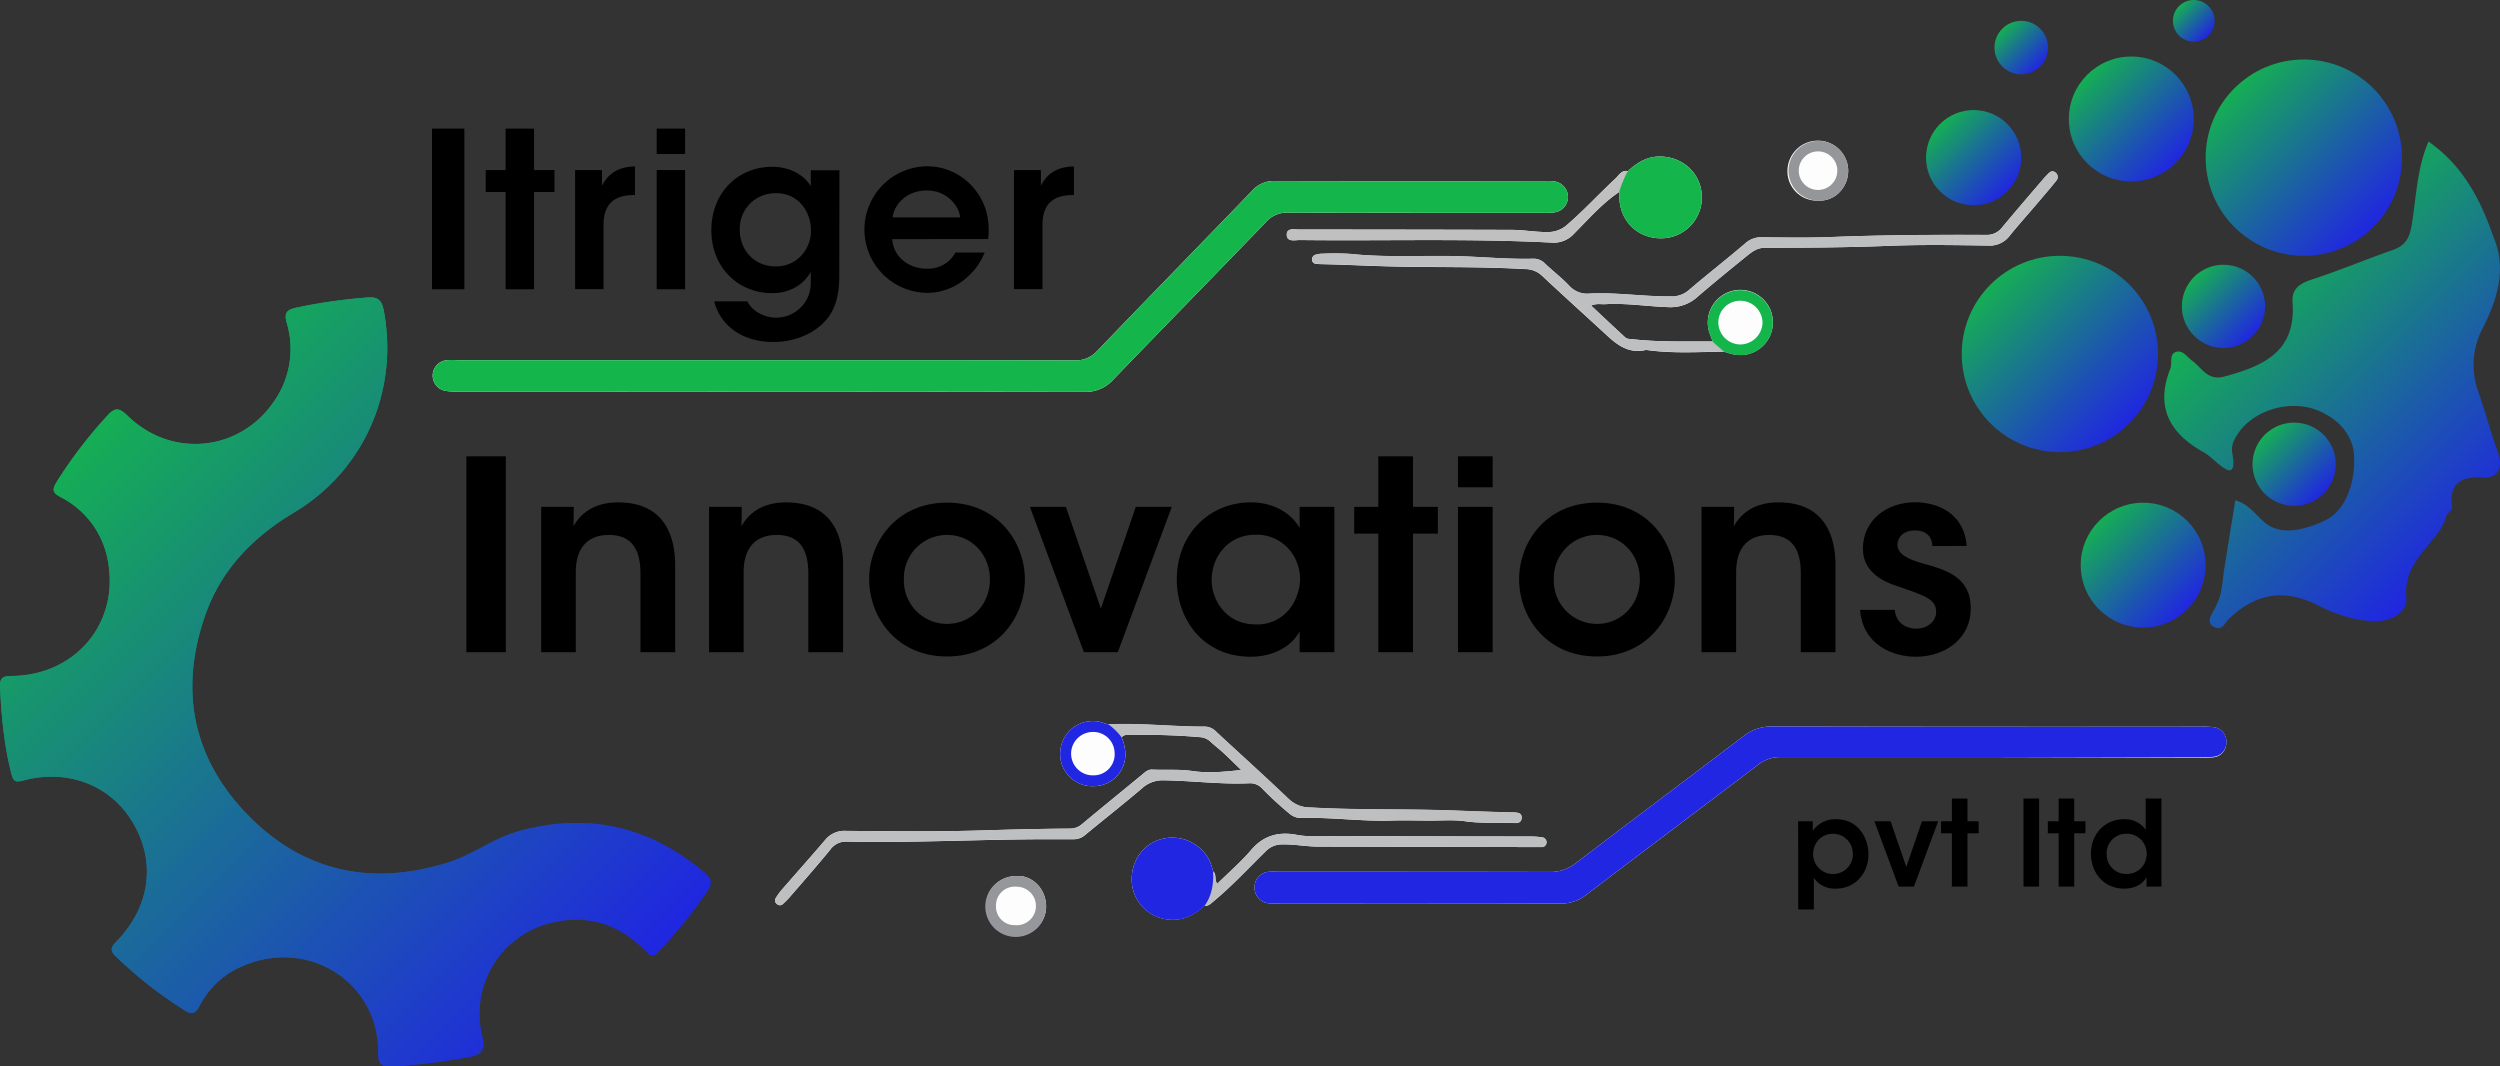 <svg id="Layer_1" data-name="Layer 1" xmlns="http://www.w3.org/2000/svg" xmlns:xlink="http://www.w3.org/1999/xlink" viewBox="0 0 753.66 321.49"><rect x="0" y="0" width="753.66" height="321.49" fill="#333333" stroke="none"/><defs><style>.cls-1{fill:#fefefe;}.cls-2{fill:#14b64c;}.cls-3{fill:#2026e1;}.cls-4{fill:#bebfc0;}.cls-5{fill:silver;}.cls-6{fill:#95979a;}.cls-7{fill:#959699;}.cls-8{fill:#fefdfd;}.cls-9{fill:#fdfdfd;}.cls-10{fill:url(#linear-gradient);}.cls-11{fill:url(#linear-gradient-3);}.cls-12{fill:url(#linear-gradient-4);}.cls-13{fill:url(#linear-gradient-5);}.cls-14{fill:url(#linear-gradient-6);}.cls-15{fill:url(#linear-gradient-7);}.cls-16{fill:url(#linear-gradient-8);}.cls-17{fill:url(#linear-gradient-9);}.cls-18{fill:url(#linear-gradient-10);}.cls-19{fill:url(#linear-gradient-11);}.cls-20{fill:url(#linear-gradient-12);}</style><linearGradient id="linear-gradient" x1="156.82" y1="488.23" x2="320.7" y2="652.1" gradientUnits="userSpaceOnUse"><stop offset="0" stop-color="#14b64c"/><stop offset="0" stop-color="#15ae54"/><stop offset="1" stop-color="#2026e1"/></linearGradient><linearGradient id="linear-gradient-3" x1="673.59" y1="26.6" x2="715.44" y2="68.45" xlink:href="#linear-gradient"/><linearGradient id="linear-gradient-4" x1="661.43" y1="83.49" x2="679.18" y2="101.24" xlink:href="#linear-gradient"/><linearGradient id="linear-gradient-5" x1="682.72" y1="131.08" x2="700.47" y2="148.83" xlink:href="#linear-gradient"/><linearGradient id="linear-gradient-6" x1="808.41" y1="440.73" x2="881.69" y2="514.01" xlink:href="#linear-gradient"/><linearGradient id="linear-gradient-7" x1="600.06" y1="85.79" x2="641.91" y2="127.63" xlink:href="#linear-gradient"/><linearGradient id="linear-gradient-8" x1="629.19" y1="22.55" x2="655.82" y2="49.18" xlink:href="#linear-gradient"/><linearGradient id="linear-gradient-9" x1="632.78" y1="157.06" x2="659.41" y2="183.69" xlink:href="#linear-gradient"/><linearGradient id="linear-gradient-10" x1="584.83" y1="37.38" x2="605.13" y2="57.67" xlink:href="#linear-gradient"/><linearGradient id="linear-gradient-11" x1="603.62" y1="8.64" x2="615.03" y2="20.05" xlink:href="#linear-gradient"/><linearGradient id="linear-gradient-12" x1="656.9" y1="1.84" x2="665.78" y2="10.72" xlink:href="#linear-gradient"/></defs><title>Itriger Innovations</title><g id="S_3" data-name="S@3"><path d="M276,489.57h11.89v59.06H276Z" transform="translate(-135.4 -352.01)"/><path d="M298.55,504.81h9.82c0,1.92,0,3.75-.08,5.83,1.91-3.43,5.83-7.26,13.65-7.18,14.28.08,17,11,17,18.75v26.42H328.48V524.85c0-6.55-2.15-11.58-9.5-11.58s-10,5-10,11.18v24.18H298.55Z" transform="translate(-135.4 -352.01)"/><path d="M349.15,504.81H359c0,1.92,0,3.75-.08,5.83,1.91-3.43,5.82-7.26,13.64-7.18,14.29.08,17,11,17,18.75v26.42H379.08V524.85c0-6.55-2.16-11.58-9.5-11.58s-10,5-10,11.18v24.18H349.15Z" transform="translate(-135.4 -352.01)"/><path d="M397.43,526.6c0-11.17,8.22-23.06,23.47-23.06s23.46,11.89,23.46,23.14-8.22,23.23-23.46,23.23-23.47-11.9-23.47-23.23Zm10.46.16a13,13,0,0,0,13,13.33c7.18,0,12.93-5.67,12.93-13.41s-5.75-13.41-12.93-13.41a13,13,0,0,0-13,13.41Z" transform="translate(-135.4 -352.01)"/><path d="M472.37,548.63H462.16l-16.28-43.82h10.85l10.54,30.65,10.53-30.65h10.85Z" transform="translate(-135.4 -352.01)"/><path d="M537.66,548.63H527.2v-6.31c-2.79,5.11-8.62,7.67-14.76,7.67-14.05,0-22.27-10.94-22.27-23.31,0-13.81,10-23.22,22.27-23.22,8,0,12.85,4.23,14.76,7.74v-6.39h10.46Zm-37-21.71c0,5.43,3.91,13.33,13.32,13.33a12.42,12.42,0,0,0,11.66-7,15.17,15.17,0,0,0,1.67-6.15,13.69,13.69,0,0,0-1.19-6.14,12.88,12.88,0,0,0-12.22-7.75c-8.46,0-13.24,6.87-13.24,13.65Z" transform="translate(-135.4 -352.01)"/><path d="M550.9,512.87h-7.26v-8.06h7.26V489.57h10.46v15.24h7.5v8.06h-7.5v35.76H550.9Z" transform="translate(-135.4 -352.01)"/><path d="M574.93,489.57h10.45v9.34H574.93Zm0,15.24h10.45v43.82H574.93Z" transform="translate(-135.4 -352.01)"/><path d="M593.36,526.6c0-11.17,8.22-23.06,23.47-23.06s23.46,11.89,23.46,23.14-8.22,23.23-23.46,23.23-23.47-11.9-23.47-23.23Zm10.46.16a13,13,0,0,0,13,13.33c7.18,0,12.93-5.67,12.93-13.41s-5.75-13.41-12.93-13.41a13,13,0,0,0-13,13.41Z" transform="translate(-135.4 -352.01)"/><path d="M648.35,504.81h9.82c0,1.92,0,3.75-.08,5.83,1.91-3.43,5.82-7.26,13.64-7.18,14.29.08,17,11,17,18.75v26.42H678.28V524.85c0-6.55-2.16-11.58-9.5-11.58s-10,5-10,11.18v24.18H648.35Z" transform="translate(-135.4 -352.01)"/><path d="M717.94,516.62c-.08-2.31-1.28-4.7-5.35-4.7-3.51,0-5.18,2.23-5.18,4.39.08,2.79,3.27,4.3,7.42,5.5,7,1.92,14.6,4,14.68,13.41.16,9-7.42,14.77-16.6,14.77-6.78,0-16-3.52-16.76-14.13h10.46c.4,4.71,4.47,5.67,6.46,5.67,3.28,0,6.07-2.16,6-5.11,0-3.75-3.27-4.79-11.34-7.58C701.82,527,697,523.73,697,517.42c0-8.62,7.26-14,15.72-14,5.91,0,14.69,2.63,15.57,13.16Z" transform="translate(-135.4 -352.01)"/><path class="cls-1" d="M441.63,634.13a9,9,0,1,1,.08-18c4.33-.46,9.06,3.39,9.06,9.24A8.89,8.89,0,0,1,441.63,634.13Z" transform="translate(-135.4 -352.01)"/><path class="cls-1" d="M476.72,619.12c-.93-6.34,2.54-12.21,8.28-14a12.58,12.58,0,0,1,15,6.26,29.72,29.72,0,0,1,1.16,3.41c1.09.89.21,2.36,1.21,3.66,3.45-3.41,7.12-6.57,10.23-10.21,3.89-4.55,8.61-5.6,14.12-4.46a25.32,25.32,0,0,0,5.21.29l64.46.13a23.19,23.19,0,0,1,4,.27,1.47,1.47,0,0,1,1.17,1.82,1.39,1.39,0,0,1-1.49,1.08c-.81,0-1.62,0-2.42,0q-32.43-.06-64.87-.14c-3.61,0-7.18-.75-10.82-.66a6.8,6.8,0,0,0-5,2.07c-5.18,5.07-10.1,10.41-15.69,15.05-.83.69-1.53,1.53-2.77,1.36-2.85,2.6-6,4.38-10.07,4.22A12.31,12.31,0,0,1,476.72,619.12Z" transform="translate(-135.4 -352.01)"/><path class="cls-1" d="M390.37,602.5c14,.1,27.94.28,41.91-.16,8.58-.27,17.15-.47,25.73-.53a5.43,5.43,0,0,0,3.63-1.4c6-5,12-9.87,18-14.82.94-.77,1.77-1.64,3.13-1.57,4,.2,8-.17,12.06.43,4.76.72,9.56.26,14.74-.31-1.78-1.72-3.53-3.48-5.35-5.16-1.27-1.18-2.68-2.22-3.94-3.42a5.09,5.09,0,0,0-3.24-1.33,184.87,184.87,0,0,0-19.69-.64c-1.29,0-2.71-.46-3.82.67h0a13.93,13.93,0,0,1,1.09,4.26A9.53,9.53,0,0,1,465.3,589,9.7,9.7,0,0,1,455,579a9.85,9.85,0,0,1,10.29-9.6c1.54,0,2.86.69,4.29,1,9.68-.46,19.31.7,29,.68a4.87,4.87,0,0,1,3.52,1.61c7.28,6.76,14.66,13.39,21.84,20.25a9.14,9.14,0,0,0,6.43,2.51c14.21.82,28.45.39,42.66.9,6,.21,12,.46,18.08.58h.4c1.22.05,2.73,0,2.62,1.69s-1.63,1.55-2.83,1.5c-4.68-.22-9.36.17-14.06-.51-3.56-.52-7.24-.2-10.86-.22-3.9,0-7.8-.15-11.69,0-9,.27-17.95-1.06-26.94-.78a5.33,5.33,0,0,1-3.65-1.34,107,107,0,0,1-8-7.35,5,5,0,0,0-3.85-1.79c-8.73.41-17.41-.76-26.13-.88a9.19,9.19,0,0,0-6.52,2.48c-5.61,4.77-11.41,9.32-17.07,14a5.28,5.28,0,0,1-3.66,1.29c-3.5,0-7,0-10.48,0-19.2.11-38.38,1.1-57.58.71a5.79,5.79,0,0,0-5.12,2.43c-4,4.89-8.15,9.6-12.27,14.37a23.48,23.48,0,0,1-2,2,1.25,1.25,0,0,1-1.8,0,1.3,1.3,0,0,1-.33-1.79,18.48,18.48,0,0,1,1.64-2.3c4.39-5.06,8.86-10.06,13.21-15.16A7.44,7.44,0,0,1,390.37,602.5Z" transform="translate(-135.4 -352.01)"/><path class="cls-1" d="M269.72,469.84a4.66,4.66,0,0,1,.55-9.25c1.2-.12,2.42,0,3.63,0h92.67c30.89,0,61.78,0,92.67.07a8.72,8.72,0,0,0,7-2.94c15.53-16.18,31.22-32.21,46.77-48.36a8.62,8.62,0,0,1,6.77-2.77q40.68.1,81.38,0a17.65,17.65,0,0,1,2.82.1,4.8,4.8,0,0,1,4.12,4.73,4.72,4.72,0,0,1-3.82,4.58,21.4,21.4,0,0,1-4,.17c-25.52,0-51,0-76.55-.05a8.36,8.36,0,0,0-6.65,2.79c-15.29,15.87-30.71,31.59-46,47.47a11.25,11.25,0,0,1-8.82,3.78Q368,470,273.73,470.08A20.59,20.59,0,0,1,269.72,469.84Z" transform="translate(-135.4 -352.01)"/><path class="cls-1" d="M608,419.64c5.07-4.41,9.61-9.35,14.52-13.91,1-1,1.79-2.48,3.62-2.14,2.71-2.48,5.63-4.37,9.54-4.4,6.93,0,12.42,4.93,12.76,11.73a12.31,12.31,0,0,1-10.74,12.84c-7.13.79-13.09-3.73-14-10.69a30.89,30.89,0,0,1-.15-3.2c-5.17,3.47-9.22,8.17-13.57,12.53a8.21,8.21,0,0,1-6.72,2.75c-25.33-1.3-50.69-.47-76-.78-1.47,0-3.86.67-3.93-1.55s2.35-1.61,3.78-1.61q32,0,64,.1c3.6,0,7.18.69,10.82.66A8.67,8.67,0,0,0,608,419.64Z" transform="translate(-135.4 -352.01)"/><path class="cls-1" d="M674.25,403.5a9.16,9.16,0,0,1,18.32.15c-.16,5.22-4.31,9.13-9.05,8.83A8.85,8.85,0,0,1,674.25,403.5Z" transform="translate(-135.4 -352.01)"/><path class="cls-1" d="M644.45,439.56c5.59-4.8,11.42-9.32,17-14.09a7.12,7.12,0,0,1,5-1.92c7,.08,14,.2,21-.07,15.56-.62,31.12-.7,46.69-.64a5.74,5.74,0,0,0,4.84-2.26c4-4.82,8.14-9.61,12.23-14.39.52-.62,1.08-1.2,1.64-1.78s1.3-1.06,2.1-.44a1.66,1.66,0,0,1,.34,2.5c-1.58,2-3.25,3.92-4.9,5.86-3,3.57-6.17,7.06-9.12,10.71a7.53,7.53,0,0,1-6.54,3c-10.07-.15-20.16-.32-30.21.09-12.34.49-24.68.57-37,.56-2.27,0-3.82,1.1-5.36,2.35-5,4.05-10,8.12-14.86,12.3a12.06,12.06,0,0,1-8.67,3.27c-6.44-.18-12.82-1.29-19.27-.9-1.31.08-2.64-.3-4.31.42,3.51,3.29,6.87,6.45,10.26,9.58.63.58,1.5.47,2.3.57,8,.91,16.07.62,24.11.68-.36-1-.79-2-1.1-3a9.83,9.83,0,0,1,18.1-7.39,9.88,9.88,0,0,1-3.2,12.8c-3.32,2.22-6.8,2-10.35.63-7.77.14-15.55.62-23.3-.46a1.79,1.79,0,0,0-.4,0c-6,1.36-9.67-2.61-13.5-6.12-5.93-5.45-11.9-10.83-17.77-16.34a7.39,7.39,0,0,0-5.05-1.94c-14.61-.86-29.24-.42-43.85-.9-5.89-.19-11.78-.48-17.67-.59a12.34,12.34,0,0,1-1.61-.13,1.23,1.23,0,0,1-1.07-1,1.47,1.47,0,0,1,.88-1.65,7.13,7.13,0,0,1,2.35-.36,74.56,74.56,0,0,1,8.46.07c11.65,1.23,23.34.29,35,.77,6.69.28,13.37.85,20.08.67a4.76,4.76,0,0,1,3.54,1.57c2.35,2.2,4.91,4.19,7.13,6.5a7.2,7.2,0,0,0,6,2.45c8.19-.44,16.32.91,24.51.83A7.78,7.78,0,0,0,644.45,439.56Z" transform="translate(-135.4 -352.01)"/><path class="cls-1" d="M736,580.24c-21.22,0-42.45,0-63.67,0a10.81,10.81,0,0,0-7,2.37c-17.21,13.08-34.52,26.05-51.73,39.14a12,12,0,0,1-7.74,2.64c-28.21-.1-56.42-.06-84.63-.06a26.72,26.72,0,0,1-3.23,0,4.66,4.66,0,0,1-4.39-4.86,4.6,4.6,0,0,1,4.56-4.66c1.06-.1,2.15,0,3.22,0,27,0,54,0,81,.06a12.27,12.27,0,0,0,8.08-2.67c16.76-12.79,33.65-25.41,50.43-38.19a13.74,13.74,0,0,1,8.82-3q64.49.15,129,.07a25.61,25.61,0,0,1,4,.15,4.39,4.39,0,0,1,3.83,4.87,4.33,4.33,0,0,1-4.05,4.24,31.16,31.16,0,0,1-3.62.07Z" transform="translate(-135.4 -352.01)"/><path class="cls-2" d="M608.1,411.41a4.72,4.72,0,0,1-3.82,4.58,21.4,21.4,0,0,1-4,.17c-25.52,0-51,0-76.55-.05a8.36,8.36,0,0,0-6.65,2.79c-15.29,15.87-30.71,31.59-46,47.47a11.25,11.25,0,0,1-8.82,3.78Q368,470,273.73,470.08a20.59,20.59,0,0,1-4-.24,4.66,4.66,0,0,1,.55-9.25c1.2-.12,2.42,0,3.63,0h92.67c30.89,0,61.78,0,92.67.07a8.72,8.72,0,0,0,7-2.94c15.53-16.18,31.22-32.21,46.77-48.36a8.62,8.62,0,0,1,6.77-2.77q40.68.1,81.38,0a17.65,17.65,0,0,1,2.82.1A4.8,4.8,0,0,1,608.1,411.41Z" transform="translate(-135.4 -352.01)"/><path class="cls-3" d="M806.59,575.93a4.33,4.33,0,0,1-4.05,4.24,31.16,31.16,0,0,1-3.62.07H736c-21.22,0-42.45,0-63.67,0a10.81,10.81,0,0,0-7,2.37c-17.21,13.08-34.52,26.05-51.73,39.14a12,12,0,0,1-7.74,2.64c-28.21-.1-56.42-.06-84.63-.06a26.72,26.72,0,0,1-3.23,0,4.66,4.66,0,0,1-4.39-4.86,4.6,4.6,0,0,1,4.56-4.66c1.06-.1,2.15,0,3.22,0,27,0,54,0,81,.06a12.27,12.27,0,0,0,8.08-2.67c16.76-12.79,33.65-25.41,50.43-38.19a13.74,13.74,0,0,1,8.82-3q64.49.15,129,.07a25.61,25.61,0,0,1,4,.15A4.39,4.39,0,0,1,806.59,575.93Z" transform="translate(-135.4 -352.01)"/><path class="cls-4" d="M755.31,406.47c-1.58,2-3.25,3.92-4.9,5.86-3,3.57-6.17,7.06-9.12,10.71a7.53,7.53,0,0,1-6.54,3c-10.07-.15-20.16-.32-30.21.09-12.34.49-24.68.57-37,.56-2.27,0-3.82,1.1-5.36,2.35-5,4.05-10,8.12-14.86,12.3a12.06,12.06,0,0,1-8.67,3.27c-6.44-.18-12.82-1.29-19.27-.9-1.31.08-2.64-.3-4.31.42,3.51,3.29,6.87,6.45,10.26,9.58.63.58,1.5.47,2.3.57,8,.91,16.07.62,24.11.68,2.23-.21,3.08,1.14,3.45,3-7.77.14-15.55.62-23.3-.46a1.79,1.79,0,0,0-.4,0c-6,1.36-9.67-2.61-13.5-6.12-5.93-5.45-11.9-10.83-17.77-16.34a7.39,7.39,0,0,0-5.05-1.94c-14.61-.86-29.24-.42-43.85-.9-5.89-.19-11.78-.48-17.67-.59a12.34,12.34,0,0,1-1.61-.13,1.23,1.23,0,0,1-1.07-1,1.47,1.47,0,0,1,.88-1.65,7.13,7.13,0,0,1,2.35-.36,74.56,74.56,0,0,1,8.46.07c11.65,1.23,23.34.29,35,.77,6.69.28,13.37.85,20.08.67a4.76,4.76,0,0,1,3.54,1.57c2.35,2.2,4.91,4.19,7.13,6.5a7.2,7.2,0,0,0,6,2.45c8.19-.44,16.32.91,24.51.83a7.78,7.78,0,0,0,5.51-1.8c5.59-4.8,11.42-9.32,17-14.09a7.12,7.12,0,0,1,5-1.92c7,.08,14,.2,21-.07,15.56-.62,31.12-.7,46.69-.64a5.74,5.74,0,0,0,4.84-2.26c4-4.82,8.14-9.61,12.23-14.39.52-.62,1.08-1.2,1.64-1.78s1.3-1.06,2.1-.44A1.66,1.66,0,0,1,755.31,406.47Z" transform="translate(-135.4 -352.01)"/><path class="cls-4" d="M594.1,598.6c-.11,1.59-1.63,1.55-2.83,1.5-4.68-.22-9.36.17-14.06-.51-3.56-.52-7.24-.2-10.86-.22-3.9,0-7.8-.15-11.69,0-9,.27-17.95-1.06-26.94-.78a5.33,5.33,0,0,1-3.65-1.34,107,107,0,0,1-8-7.35,5,5,0,0,0-3.85-1.79c-8.73.41-17.41-.76-26.13-.88a9.19,9.19,0,0,0-6.52,2.48c-5.61,4.77-11.41,9.32-17.07,14a5.28,5.28,0,0,1-3.66,1.29c-3.5,0-7,0-10.48,0-19.2.11-38.38,1.1-57.58.71a5.79,5.79,0,0,0-5.12,2.43c-4,4.89-8.15,9.6-12.27,14.37a23.48,23.48,0,0,1-2,2,1.25,1.25,0,0,1-1.8,0,1.3,1.3,0,0,1-.33-1.79,18.48,18.48,0,0,1,1.64-2.3c4.39-5.06,8.86-10.06,13.21-15.16a7.44,7.44,0,0,1,6.27-2.77c14,.1,27.94.28,41.91-.16,8.58-.27,17.15-.47,25.73-.53a5.43,5.43,0,0,0,3.63-1.4c6-5,12-9.87,18-14.82.94-.77,1.77-1.64,3.13-1.57,4,.2,8-.17,12.06.43,4.76.72,9.56.26,14.74-.31-1.78-1.72-3.53-3.48-5.35-5.16-1.27-1.18-2.68-2.22-3.94-3.42a5.09,5.09,0,0,0-3.24-1.33,184.87,184.87,0,0,0-19.69-.64c-1.29,0-2.71-.46-3.82.67h0a4.75,4.75,0,0,1-3.93-3.9c9.68-.46,19.31.7,29,.68a4.87,4.87,0,0,1,3.52,1.61c7.28,6.76,14.66,13.39,21.84,20.25a9.14,9.14,0,0,0,6.43,2.51c14.21.82,28.45.39,42.66.9,6,.21,12,.46,18.08.58h.4C592.7,597,594.21,596.91,594.1,598.6Z" transform="translate(-135.4 -352.01)"/><path class="cls-2" d="M637.68,423.76c-7.13.79-13.09-3.73-14-10.69a30.89,30.89,0,0,1-.15-3.2c-1-2.85.71-4.61,2.61-6.28,2.71-2.48,5.63-4.37,9.54-4.4,6.93,0,12.42,4.93,12.76,11.73A12.31,12.31,0,0,1,637.68,423.76Z" transform="translate(-135.4 -352.01)"/><path class="cls-3" d="M498.56,625.09c-2.85,2.6-6,4.38-10.07,4.22a12.31,12.31,0,0,1-11.77-10.19c-.93-6.34,2.54-12.21,8.28-14a12.58,12.58,0,0,1,15,6.26,29.72,29.72,0,0,1,1.16,3.41h0C501.57,618.55,502.75,622.5,498.56,625.09Z" transform="translate(-135.4 -352.01)"/><path class="cls-4" d="M601.59,606.29a1.39,1.39,0,0,1-1.49,1.08c-.81,0-1.62,0-2.42,0q-32.43-.06-64.87-.14c-3.61,0-7.18-.75-10.82-.66a6.8,6.8,0,0,0-5,2.07c-5.18,5.07-10.1,10.41-15.69,15.05-.83.69-1.53,1.53-2.77,1.36,2.27-3.08,2.69-6.62,2.63-10.29h0c1.09.89.21,2.36,1.21,3.66,3.45-3.41,7.12-6.57,10.23-10.21,3.89-4.55,8.61-5.6,14.12-4.46a25.32,25.32,0,0,0,5.21.29l64.46.13a23.19,23.19,0,0,1,4,.27A1.47,1.47,0,0,1,601.59,606.29Z" transform="translate(-135.4 -352.01)"/><path class="cls-5" d="M626.12,403.59a35.87,35.87,0,0,0-2.61,6.28c-5.17,3.47-9.22,8.17-13.57,12.53a8.21,8.21,0,0,1-6.72,2.75c-25.33-1.3-50.69-.47-76-.78-1.47,0-3.86.67-3.93-1.55s2.35-1.61,3.78-1.61q32,0,64,.1c3.6,0,7.18.69,10.82.66a8.67,8.67,0,0,0,6.1-2.33c5.07-4.41,9.61-9.35,14.52-13.91C623.53,404.76,624.29,403.25,626.12,403.59Z" transform="translate(-135.4 -352.01)"/><path class="cls-3" d="M465.3,589A9.7,9.7,0,0,1,455,579a9.85,9.85,0,0,1,10.29-9.6c1.54,0,2.86.69,4.29,1a19.12,19.12,0,0,1,3.94,3.89h0a13.93,13.93,0,0,1,1.09,4.26A9.53,9.53,0,0,1,465.3,589Z" transform="translate(-135.4 -352.01)"/><path class="cls-2" d="M665.52,457.42c-3.32,2.22-6.8,2-10.35.63l-3.45-3c-.36-1-.79-2-1.1-3a9.83,9.83,0,0,1,18.1-7.39A9.88,9.88,0,0,1,665.52,457.42Z" transform="translate(-135.4 -352.01)"/><path class="cls-6" d="M450.77,625.36a9.17,9.17,0,1,1-9.06-9.24C446,615.66,450.77,619.51,450.77,625.36Z" transform="translate(-135.4 -352.01)"/><path class="cls-7" d="M692.57,403.65c-.16,5.22-4.31,9.13-9.05,8.83a9,9,0,1,1,9.05-8.83Z" transform="translate(-135.4 -352.01)"/><path class="cls-8" d="M464.56,572.68a6.45,6.45,0,0,1,6.86,6.28,6.34,6.34,0,0,1-6.29,6.79,6.54,6.54,0,1,1-.57-13.07Z" transform="translate(-135.4 -352.01)"/><path class="cls-8" d="M660.19,455.85a6.68,6.68,0,0,1-6.77-6.89,6.55,6.55,0,0,1,6.9-6.27,6.67,6.67,0,0,1,6.41,6.83A6.79,6.79,0,0,1,660.19,455.85Z" transform="translate(-135.4 -352.01)"/><path class="cls-9" d="M441.42,630.91a5.59,5.59,0,0,1-5.77-5.83,5.66,5.66,0,0,1,6.26-5.75,5.8,5.8,0,1,1-.49,11.58Z" transform="translate(-135.4 -352.01)"/><path class="cls-9" d="M683.38,397.65a5.81,5.81,0,1,1,.19,11.62,5.81,5.81,0,1,1-.19-11.62Z" transform="translate(-135.4 -352.01)"/><path d="M265.64,390.78h9.75v48.43h-9.75Z" transform="translate(-135.4 -352.01)"/><path d="M287.83,409.89h-6v-6.61h6v-12.5h8.57v12.5h6.15v6.61H296.4v29.32h-8.57Z" transform="translate(-135.4 -352.01)"/><path d="M308.77,403.28h8.11V408c1.57-3.21,4.52-5.76,9.95-5.82v8.63h-.39c-6,0-9.1,2.82-9.1,9v19.37h-8.57Z" transform="translate(-135.4 -352.01)"/><path d="M333.37,390.78h8.57v7.65h-8.57Zm0,12.5h8.57v35.93h-8.57Z" transform="translate(-135.4 -352.01)"/><path d="M388.41,435c0,5.89-1.11,9.69-3.34,12.7-3.07,4.12-9.1,7.4-16.49,7.4-11.19,0-16.56-6.68-17.87-12.24h10a8.11,8.11,0,0,0,3.73,3.66,10.43,10.43,0,0,0,15.38-9.55v-3c-1.77,3.2-5.56,6.41-11.65,6.41-10.34,0-18.32-7.85-18.32-18.91,0-11.72,8.37-19.18,18.32-19.18,5.17,0,9.62,2.36,11.65,5.89v-4.84h8.64Zm-30-13.74c0,6.28,4.52,11.06,10.73,11.06a10.23,10.23,0,0,0,7.66-3.08,11,11,0,0,0,3.08-7.65,12.13,12.13,0,0,0-2.62-7.73,9.9,9.9,0,0,0-8.12-3.6,10.66,10.66,0,0,0-10.73,10.93Z" transform="translate(-135.4 -352.01)"/><path d="M404.37,424.09c.4,5.76,5.5,9,10.41,8.9a9.27,9.27,0,0,0,8.64-4.84h8.83a20.28,20.28,0,0,1-7.26,9,17.85,17.85,0,0,1-10.28,3.14,19.08,19.08,0,0,1-.13-38.15A18.34,18.34,0,0,1,428,407.66c4.38,4.52,6,10.15,5.3,16.43Zm20.49-6.54c-.33-3.41-3.93-8.19-10.21-8.12s-9.82,4.58-10.15,8.12Z" transform="translate(-135.4 -352.01)"/><path d="M441.08,403.28h8.12V408c1.57-3.21,4.51-5.76,9.95-5.82v8.63h-.4c-6,0-9.09,2.82-9.09,9v19.37h-8.58Z" transform="translate(-135.4 -352.01)"/><path d="M677.47,599.59h4.42v2.87a8.22,8.22,0,0,1,7-3.48c6.88,0,9.79,5.85,9.79,10.62,0,5.6-4,10.3-9.76,10.3a7.66,7.66,0,0,1-6.71-3.23v9.51h-4.7Zm16.47,9.83a5.94,5.94,0,0,0-6-6.06,5.86,5.86,0,0,0-4.27,1.79A6.24,6.24,0,0,0,682,609.5a6,6,0,1,0,12,0Z" transform="translate(-135.4 -352.01)"/><path d="M712.38,619.29h-4.6l-7.32-19.7h4.88l4.74,13.78,4.73-13.78h4.88Z" transform="translate(-135.4 -352.01)"/><path d="M723.82,603.22h-3.27v-3.63h3.27v-6.85h4.7v6.85h3.37v3.63h-3.37v16.07h-4.7Z" transform="translate(-135.4 -352.01)"/><path d="M745.41,592.74h4.7v26.55h-4.7Z" transform="translate(-135.4 -352.01)"/><path d="M756,603.22h-3.26v-3.63H756v-6.85h4.7v6.85h3.38v3.63h-3.38v16.07H756Z" transform="translate(-135.4 -352.01)"/><path d="M787,619.29H782.5v-2.83c-.86,1.47-2.73,3.44-6.75,3.44-6.06,0-10-4.74-10-10.48,0-6.38,4.56-10.44,9.9-10.44a7.65,7.65,0,0,1,6.6,3.16v-9.4H787Zm-16.5-9.87a5.87,5.87,0,0,0,6,6.07,6.15,6.15,0,0,0,4.37-1.8,6.23,6.23,0,0,0-.07-8.61,6,6,0,0,0-4.27-1.72,5.88,5.88,0,0,0-6.06,6Z" transform="translate(-135.4 -352.01)"/><path class="cls-10" d="M347.79,615.08c1.81,1.52,2.54,3,1,5.32a142.45,142.45,0,0,1-14.84,18.46c-2.26,2.39-3.22.47-4.54-.8-8.31-8.12-18.11-10.68-29.23-7.5a28.17,28.17,0,0,0-19.42,33.75c1.05,4.38-.12,5.66-4.23,6.39a179.34,179.34,0,0,1-22.62,2.77c-3.07.15-4.53-.19-4.49-4.17.2-22.39-23.52-36.12-44.13-24.43a25.92,25.92,0,0,0-9.69,10.33c-1.07,2.08-2.17,2.9-4.45,1.44a128.56,128.56,0,0,1-20.75-16.23c-1.82-1.79-1.73-2.68.09-4.55,10.13-10.39,12-23.83,5.09-35.64-6.64-11.43-19.59-16.57-33.25-12.89-2.52.68-2.94,0-3.5-2.11-2.21-8.59-3-17.33-3.41-26.14-.18-3.55,1.9-3.24,4.21-3.3,18.35-.5,31.23-15.43,28.5-33.46a26.83,26.83,0,0,0-14.43-20.44c-2.49-1.33-2.65-2.2-1.2-4.6a135.84,135.84,0,0,1,15.19-19.87c2.36-2.68,3.66-2.51,6.19-.05,13.55,13.22,34.71,10.66,44.76-5.3a27.47,27.47,0,0,0,3.19-22.79c-.82-2.92,0-3.85,2.78-4.48a160.17,160.17,0,0,1,21.67-3.1c2.9-.24,4.21.77,4.78,3.74,4.65,24.18-5.77,48.4-27,61.08-12.38,7.4-21.89,17.13-26.72,30.78-8.17,23.16-3.69,44.07,13.63,61.27,16.71,16.6,37.09,20.49,59.53,13.46,7.44-2.33,13.65-7.31,21.26-9.42C312.73,596.81,331.28,601.18,347.79,615.08Z" transform="translate(-135.4 -352.01)"/><path class="cls-10" d="M348.78,620.4a142.45,142.45,0,0,1-14.84,18.46c-2.26,2.39-3.22.47-4.54-.8-8.31-8.12-18.11-10.68-29.23-7.5a28.17,28.17,0,0,0-19.42,33.75c1.05,4.38-.12,5.66-4.23,6.39a179.34,179.34,0,0,1-22.62,2.77c-3.07.15-4.53-.19-4.49-4.17.2-22.39-23.52-36.12-44.13-24.43a25.92,25.92,0,0,0-9.69,10.33c-1.07,2.08-2.17,2.9-4.45,1.44a128.56,128.56,0,0,1-20.75-16.23c-1.82-1.79-1.73-2.68.09-4.55,10.13-10.39,12-23.83,5.09-35.64-6.64-11.43-19.59-16.57-33.25-12.89-2.52.68-2.94,0-3.5-2.11-2.21-8.59-3-17.33-3.41-26.14-.18-3.55,1.9-3.24,4.21-3.3,18.35-.5,31.23-15.43,28.5-33.46a26.83,26.83,0,0,0-14.43-20.44c-2.49-1.33-2.65-2.2-1.2-4.6a135.84,135.84,0,0,1,15.19-19.87c2.36-2.68,3.66-2.51,6.19-.05,13.55,13.22,34.71,10.66,44.76-5.3a27.47,27.47,0,0,0,3.19-22.79c-.82-2.92,0-3.85,2.78-4.48a160.17,160.17,0,0,1,21.67-3.1c2.9-.24,4.21.77,4.78,3.74,4.65,24.18-5.77,48.4-27,61.08-12.38,7.4-21.89,17.13-26.72,30.78-8.17,23.16-3.69,44.07,13.63,61.27,16.71,16.6,37.09,20.49,59.53,13.46,7.44-2.33,13.65-7.31,21.26-9.42,21-5.79,39.5-1.42,56,12.48C349.6,616.6,350.33,618.07,348.78,620.4Z" transform="translate(-135.4 -352.01)"/><circle class="cls-11" cx="694.52" cy="47.53" r="29.59"/><circle class="cls-12" cx="670.3" cy="92.36" r="12.55"/><circle class="cls-13" cx="691.6" cy="139.95" r="12.55"/><path class="cls-14" d="M888.46,488.5c-2.1-6-3.81-12.15-5.87-18.19a23.63,23.63,0,0,1,1.4-19.62c4.27-8.47,7.22-17.79,3-27.5-3.89-11.29-9.36-21.48-19.48-28.49-3.49,8-3.68,16.7-5.06,25.11-.63,3.91-1.89,6.22-5.64,7.53-8.17,2.86-16.18,6.23-24.41,8.91-3.77,1.23-6.21,2.84-5.88,7,1.1,14.82-8.87,19.12-20.55,22.28-5.1,1.37-6.78-2.64-9.71-4.78-1.59-1.15-2.92-3.45-5.08-2.57-1.91.8-.85,3.35-1.51,5-4.58,11.56-.24,19.41,10,25.14,2.49,1.4,4.37,3.89,6.86,5.18,2,1.05,2.24-.93,2.14-2.49-.17-2.52-.93-3.8.24-6.26,4-8.45,15.47-12.29,24.11-9.42,6,2,11.46,6.86,12,13.52s-1.5,15.79-7.69,19.51a29.78,29.78,0,0,1-5.94,2.47c-4.7,1.57-10,1.85-13.8-1.78-2.54-2.39-4.82-5.33-8.37-6.21.11,0-1.39,8.76-1.52,9.56q-.85,5.49-1.75,11c-.32,1.94-.4,3.91-.82,5.82a19.23,19.23,0,0,1-.75,3.38L803,535.72c-.3.17-.64,1.1-.82,1.41a5.07,5.07,0,0,0-.6,1.49,2.19,2.19,0,0,0,.25,1.55,2.71,2.71,0,0,0,1.12.88,3.32,3.32,0,0,0,.68.27c1.86.45,2.53-1.58,3.6-2.63,8-7.77,16.76-9.36,26.81-4.26,5.52,2.8,11.33,4.86,17.67,4.81,5.07,0,9.6-2.84,9.12-7.35s1.25-8.69,4-12.31c1.27-1.71,2.69-3.3,4-5a22.35,22.35,0,0,0,3.56-5.45c.21-.56.32-1.15.56-1.7.45-1,1.51-1.32,1.58-2.35s-.15-1.81-.1-2.72a7.4,7.4,0,0,1,1.18-3.89c1.81-2.52,5.39-2.68,8.2-2.51C888.27,496.28,890.11,493.19,888.46,488.5Z" transform="translate(-135.4 -352.01)"/><circle class="cls-15" cx="620.98" cy="106.71" r="29.59"/><circle class="cls-16" cx="642.51" cy="35.87" r="18.83"/><circle class="cls-17" cx="646.09" cy="170.38" r="18.83"/><circle class="cls-18" cx="594.98" cy="47.53" r="14.35"/><circle class="cls-19" cx="609.33" cy="14.35" r="8.07"/><circle class="cls-20" cx="661.34" cy="6.28" r="6.28"/></g></svg>